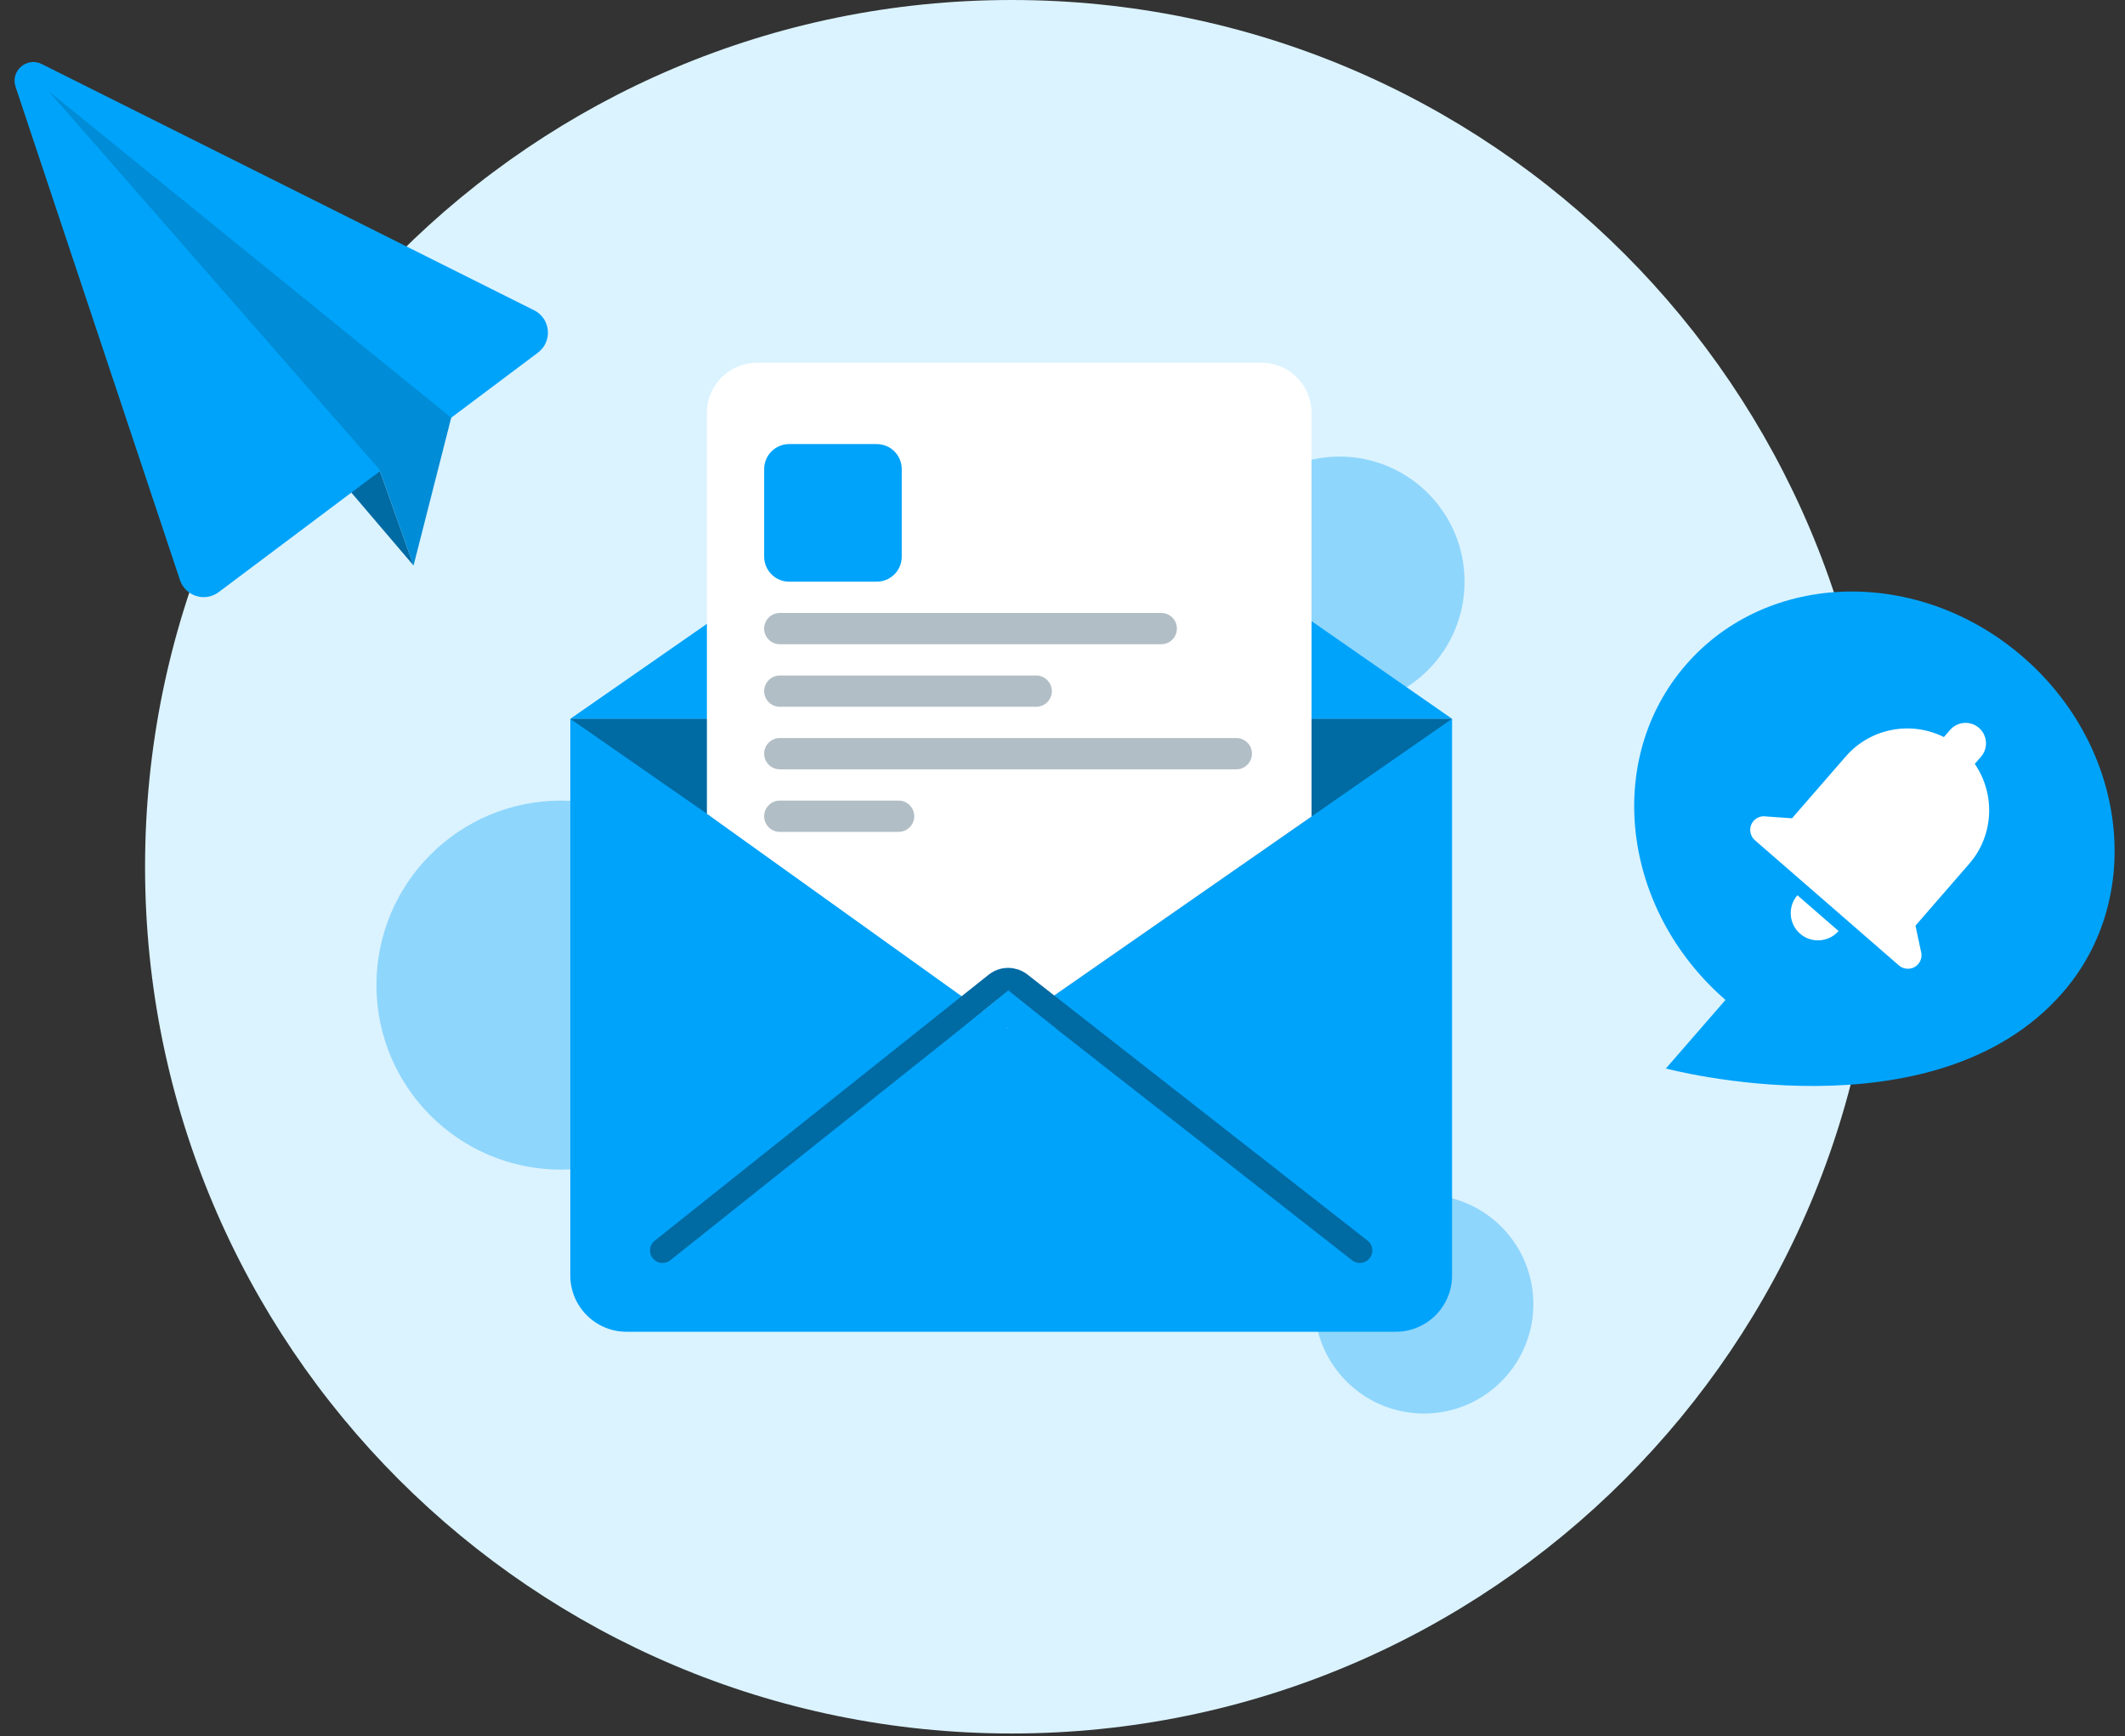 <svg width="284" height="232" viewBox="0 0 284 232" fill="none" xmlns="http://www.w3.org/2000/svg">
<rect x="0" y="0" width="284" height="232" fill="#333333" stroke="none"/>
<g clip-path="url(#clip0)">
<path d="M135.205 231.636C199.17 231.636 251.023 179.782 251.023 115.818C251.023 51.853 199.17 -0 135.205 -0C71.241 -0 19.387 51.853 19.387 115.818C19.387 179.782 71.241 231.636 135.205 231.636Z" fill="#DBF3FF"/>
<path d="M74.966 156.289C88.583 156.289 99.622 145.25 99.622 131.634C99.622 118.017 88.583 106.979 74.966 106.979C61.35 106.979 50.311 118.017 50.311 131.634C50.311 145.25 61.35 156.289 74.966 156.289Z" fill="#8FD6FC"/>
<path d="M179.021 94.442C188.252 94.442 195.736 86.958 195.736 77.727C195.736 68.495 188.252 61.011 179.021 61.011C169.789 61.011 162.305 68.495 162.305 77.727C162.305 86.958 169.789 94.442 179.021 94.442Z" fill="#8FD6FC"/>
<path d="M190.304 188.884C198.381 188.884 204.93 182.336 204.93 174.258C204.93 166.18 198.381 159.632 190.304 159.632C182.226 159.632 175.678 166.18 175.678 174.258C175.678 182.336 182.226 188.884 190.304 188.884Z" fill="#8FD6FC"/>
<path d="M76.22 96.05H194.064V170.433C194.064 174.587 190.696 177.955 186.541 177.955H83.742C79.587 177.955 76.22 174.587 76.22 170.433V96.05Z" fill="#00A3FA"/>
<path d="M194.064 96.05L137.527 56.754C136.092 55.758 134.191 55.758 132.756 56.754L76.22 96.05H194.064Z" fill="#00A3FA"/>
<path d="M76.22 96.05L134.187 136.34C134.761 136.738 135.522 136.738 136.096 136.34L194.064 96.05H76.22Z" fill="#006AA3"/>
<path d="M94.477 55.161C94.477 51.468 97.471 48.474 101.163 48.474H168.597C172.29 48.474 175.283 51.468 175.283 55.161V109.104L134.546 137.434L94.477 108.745V55.161Z" fill="white"/>
<path d="M181.736 167.09L136.284 131.536C135.37 130.821 134.085 130.826 133.177 131.549L88.547 167.09" stroke="#006AA3" stroke-width="3.343" stroke-linecap="round"/>
<path d="M141.211 137.505L134.755 132.338L128.605 137.348L141.211 137.505Z" fill="#00A3FA"/>
<path d="M165.23 98.621H104.219C103.065 98.621 102.129 99.556 102.129 100.71C102.129 101.864 103.065 102.799 104.219 102.799H165.23C166.384 102.799 167.319 101.864 167.319 100.71C167.319 99.556 166.384 98.621 165.23 98.621Z" fill="#B1BEC5"/>
<path d="M117.173 59.339H105.472C103.626 59.339 102.129 60.836 102.129 62.682V74.383C102.129 76.23 103.626 77.726 105.472 77.726H117.173C119.019 77.726 120.516 76.23 120.516 74.383V62.682C120.516 60.836 119.019 59.339 117.173 59.339Z" fill="#00A3FA"/>
<path d="M155.201 81.905H104.219C103.065 81.905 102.129 82.841 102.129 83.995C102.129 85.149 103.065 86.084 104.219 86.084H155.201C156.355 86.084 157.29 85.149 157.29 83.995C157.29 82.841 156.355 81.905 155.201 81.905Z" fill="#B1BEC5"/>
<path d="M138.485 90.263H104.219C103.065 90.263 102.129 91.199 102.129 92.353C102.129 93.507 103.065 94.442 104.219 94.442H138.485C139.639 94.442 140.575 93.507 140.575 92.353C140.575 91.199 139.639 90.263 138.485 90.263Z" fill="#B1BEC5"/>
<path d="M120.098 106.979H104.219C103.065 106.979 102.129 107.914 102.129 109.068C102.129 110.222 103.065 111.158 104.219 111.158H120.098C121.252 111.158 122.188 110.222 122.188 109.068C122.188 107.914 121.252 106.979 120.098 106.979Z" fill="#B1BEC5"/>
<path d="M50.694 62.717L55.27 75.567L6.852 18.805L50.694 62.717Z" fill="#006AA3"/>
<path d="M24.05 77.505C24.771 79.67 27.402 80.492 29.227 79.123L71.893 47.123C73.881 45.632 73.605 42.57 71.382 41.459L5.579 8.557C3.581 7.558 1.373 9.474 2.079 11.593L24.05 77.505Z" fill="#00A3FA"/>
<path d="M50.694 62.717L55.269 75.567L60.304 55.814L6.503 12.191L50.694 62.717Z" fill="#008CD6"/>
<path d="M275.693 132.613C258.495 152.396 222.643 142.774 222.643 142.774L230.604 133.615C216.697 121.526 214.328 101.472 225.322 88.826C236.315 76.179 256.503 75.733 270.411 87.823C284.319 99.912 286.687 119.966 275.693 132.613Z" fill="#00A3FA"/>
<path d="M264.483 97.263C263.344 96.273 261.617 96.394 260.628 97.533L259.796 98.489C255.442 96.316 250.013 97.246 246.669 101.092L239.498 109.343L236.004 109.097L235.999 109.093C235.387 109.005 234.768 109.23 234.356 109.702C233.698 110.459 233.779 111.614 234.536 112.273L253.788 129.008C254.545 129.666 255.7 129.585 256.358 128.828C256.769 128.356 256.906 127.71 256.728 127.112L255.998 123.687L263.171 115.436C266.514 111.59 266.679 106.085 263.922 102.075L264.753 101.119C265.743 99.98 265.622 98.253 264.483 97.263ZM240.216 119.625C238.899 121.14 239.061 123.448 240.576 124.765C242.091 126.082 244.4 125.921 245.717 124.406L240.216 119.625Z" fill="white"/>
</g>
<defs>
<clipPath id="clip0">
<rect width="283.67" height="231.636" fill="white" transform="translate(0.165)"/>
</clipPath>
</defs>
</svg>
